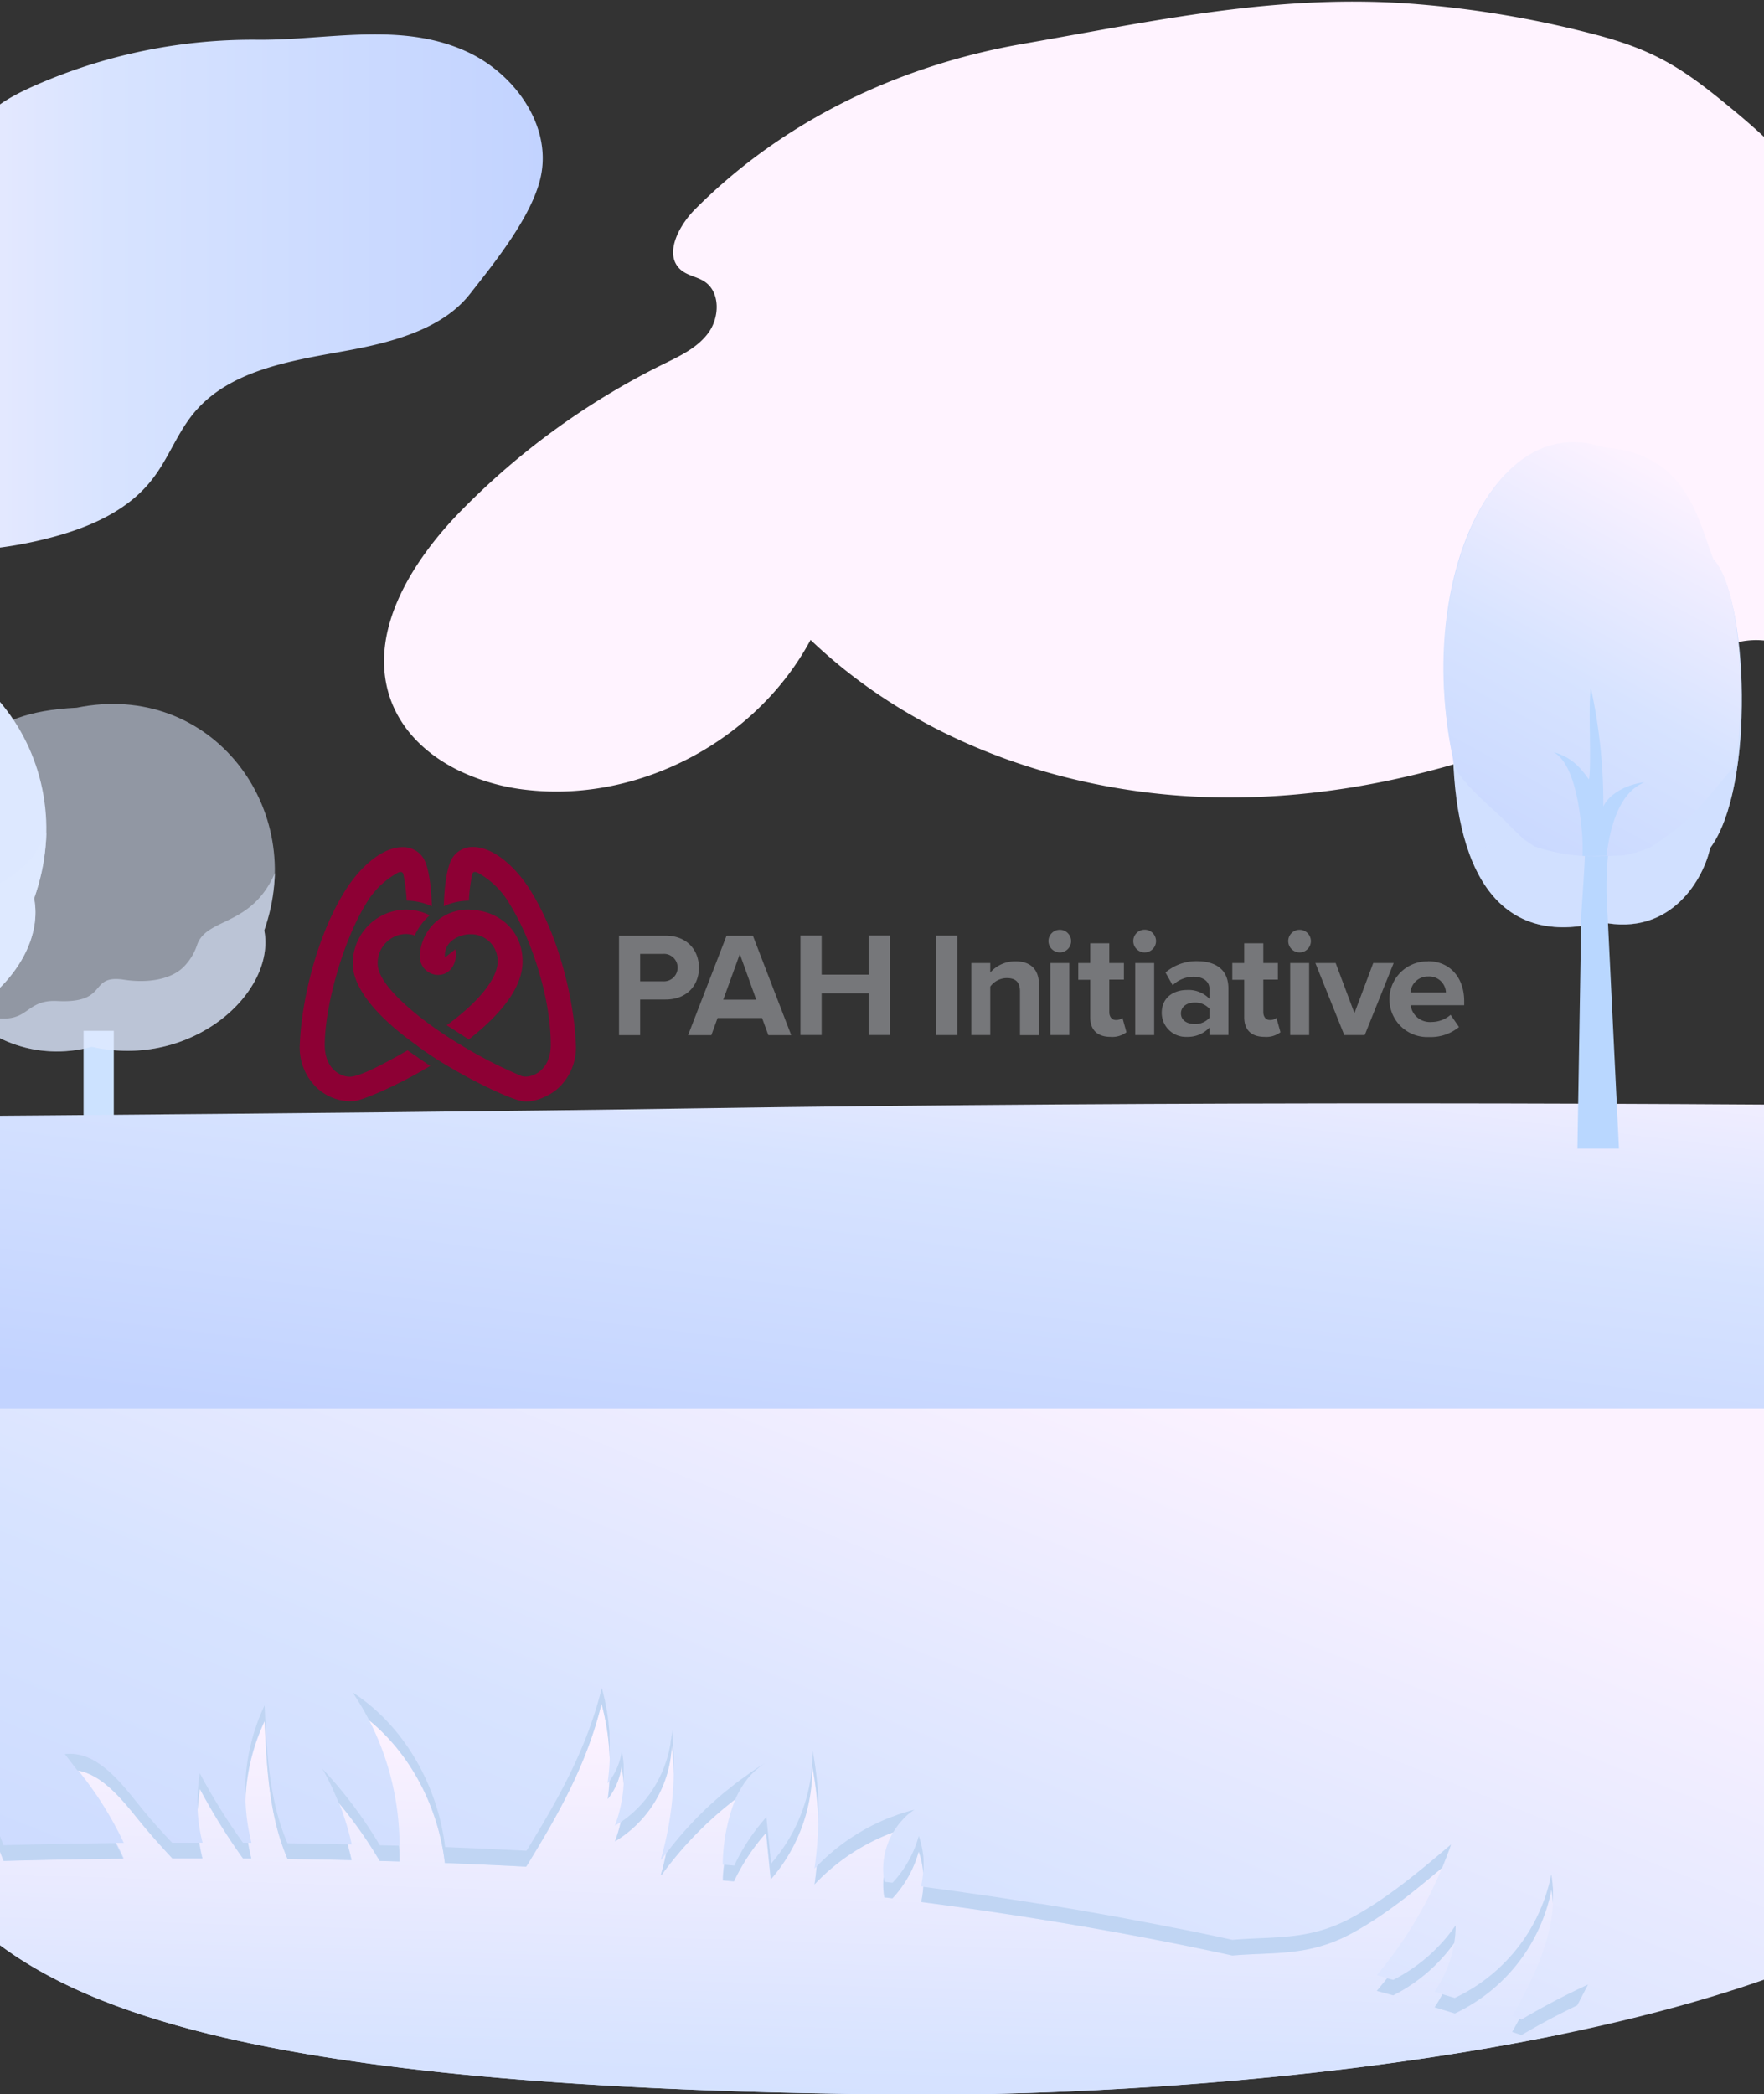 <svg xmlns="http://www.w3.org/2000/svg" xmlns:xlink="http://www.w3.org/1999/xlink" viewBox="0 0 353.79 419.91"><rect x="0" y="0" width="353.79" height="419.91" fill="#333333" stroke="none"/><defs><style>.cls-1{fill:none;}.cls-2{isolation:isolate;}.cls-3{clip-path:url(#clip-path);}.cls-4{fill:url(#Blue_2);}.cls-5{fill:#fff3ff;}.cls-6{fill:#cce2ff;}.cls-7,.cls-8{fill:#dde8ff;}.cls-7,.cls-91{opacity:0.55;mix-blend-mode:multiply;}.cls-9{fill:url(#Blue_2-2);}.cls-10{fill:url(#Blue_2-3);}.cls-11{fill:url(#Blue_2-4);}.cls-12{fill:url(#Blue_2-5);}.cls-13{fill:url(#Blue_2-6);}.cls-14{fill:url(#Blue_2-7);}.cls-15{fill:url(#Blue_2-8);}.cls-16{fill:url(#Blue_2-9);}.cls-17{fill:url(#Blue_2-10);}.cls-18{fill:url(#Blue_2-11);}.cls-19{fill:url(#Blue_2-12);}.cls-20{fill:url(#Blue_2-13);}.cls-21{fill:url(#Blue_2-14);}.cls-22{fill:url(#Blue_2-15);}.cls-23{fill:url(#Blue_2-16);}.cls-24{fill:url(#Blue_2-17);}.cls-25{fill:url(#Blue_2-18);}.cls-26{fill:url(#Blue_2-19);}.cls-27{fill:url(#Blue_2-20);}.cls-28{fill:url(#Blue_2-21);}.cls-29{fill:url(#Blue_2-22);}.cls-30{fill:url(#Blue_2-23);}.cls-31{fill:url(#Blue_2-24);}.cls-32{fill:url(#Blue_2-25);}.cls-33{fill:url(#Blue_2-26);}.cls-34{fill:url(#Blue_2-27);}.cls-35{fill:url(#Blue_2-28);}.cls-36{fill:url(#Blue_2-29);}.cls-37{fill:url(#Blue_2-30);}.cls-38{fill:url(#Blue_2-31);}.cls-39{fill:url(#Blue_2-32);}.cls-40{fill:url(#Blue_2-33);}.cls-41{fill:url(#Blue_2-34);}.cls-42{fill:url(#Blue_2-35);}.cls-43{fill:url(#Blue_2-36);}.cls-44{fill:url(#Blue_2-37);}.cls-45{fill:url(#Blue_2-38);}.cls-46{fill:url(#Blue_2-39);}.cls-47{fill:url(#Blue_2-40);}.cls-48{fill:url(#Blue_2-41);}.cls-49{fill:url(#Blue_2-42);}.cls-50{fill:url(#Blue_2-43);}.cls-51{fill:url(#Blue_2-44);}.cls-52{fill:url(#Blue_2-45);}.cls-53{fill:url(#Blue_2-46);}.cls-54{fill:url(#Blue_2-47);}.cls-55{fill:url(#Blue_2-48);}.cls-56{fill:url(#Blue_2-49);}.cls-57{fill:url(#Blue_2-50);}.cls-58{fill:url(#Blue_2-51);}.cls-59{fill:url(#Blue_2-52);}.cls-60{fill:url(#Blue_2-53);}.cls-61{fill:url(#Blue_2-54);}.cls-62{fill:url(#Blue_2-55);}.cls-63{fill:url(#Blue_2-56);}.cls-64{fill:url(#Blue_2-57);}.cls-65{fill:url(#Blue_2-58);}.cls-66{fill:url(#Blue_2-59);}.cls-67{fill:url(#Blue_2-60);}.cls-68{fill:url(#Blue_2-61);}.cls-69{fill:url(#Blue_2-62);}.cls-70{fill:url(#Blue_2-63);}.cls-71{fill:url(#Blue_2-64);}.cls-72{fill:url(#Blue_2-65);}.cls-73{fill:url(#Blue_2-66);}.cls-74{fill:url(#Blue_2-67);}.cls-75{fill:url(#Blue_2-68);}.cls-76{fill:url(#Blue_2-69);}.cls-77{fill:url(#Blue_2-70);}.cls-78{fill:url(#Blue_2-71);}.cls-79{fill:url(#Blue_2-72);}.cls-80{fill:url(#Blue_2-73);}.cls-81{fill:url(#Blue_2-74);}.cls-82{fill:url(#Blue_2-75);}.cls-83{fill:url(#Blue_2-76);}.cls-84{fill:url(#Blue_2-77);}.cls-85{fill:url(#Blue_2-78);}.cls-86{fill:url(#Blue_2-79);}.cls-87{fill:url(#Blue_2-80);}.cls-88{fill:#c0d5f3;}.cls-89{fill:url(#Blue_2-81);}.cls-90,.cls-91{fill:#d1e0ff;}.cls-92{fill:#b9d7ff;}.cls-93{fill:url(#_ÂÁ_Ï_ÌÌ_È_ËÂÌÚ_15);}.cls-94{fill:#8d0034;}.cls-95{fill:#76777a;}</style><clipPath id="clip-path"><rect class="cls-1" width="353.79" height="419.91"/></clipPath><linearGradient id="Blue_2" x1="-47.21" y1="58.64" x2="108.85" y2="58.64" gradientUnits="userSpaceOnUse"><stop offset="0.01" stop-color="#fcf2ff"/><stop offset="0.45" stop-color="#d7e3ff"/><stop offset="1" stop-color="#c2d3ff"/></linearGradient><linearGradient id="Blue_2-2" x1="183.49" y1="250.97" x2="88.42" y2="489.37" xlink:href="#Blue_2"/><linearGradient id="Blue_2-3" x1="127.02" y1="346.17" x2="122.6" y2="491.93" xlink:href="#Blue_2"/><linearGradient id="Blue_2-4" x1="292.91" y1="351.2" x2="288.49" y2="496.96" xlink:href="#Blue_2"/><linearGradient id="Blue_2-5" x1="125.19" y1="346.11" x2="120.77" y2="491.87" xlink:href="#Blue_2"/><linearGradient id="Blue_2-6" x1="293.02" y1="351.2" x2="288.6" y2="496.96" xlink:href="#Blue_2"/><linearGradient id="Blue_2-7" x1="125.37" y1="346.12" x2="120.95" y2="491.88" xlink:href="#Blue_2"/><linearGradient id="Blue_2-8" x1="125.43" y1="346.12" x2="121.01" y2="491.88" xlink:href="#Blue_2"/><linearGradient id="Blue_2-9" x1="153.18" y1="346.96" x2="148.76" y2="492.72" xlink:href="#Blue_2"/><linearGradient id="Blue_2-10" x1="312.2" y1="351.78" x2="307.79" y2="497.54" xlink:href="#Blue_2"/><linearGradient id="Blue_2-11" x1="152" y1="346.92" x2="147.58" y2="492.69" xlink:href="#Blue_2"/><linearGradient id="Blue_2-12" x1="150.23" y1="346.87" x2="145.82" y2="492.63" xlink:href="#Blue_2"/><linearGradient id="Blue_2-13" x1="221.68" y1="349.04" x2="217.26" y2="494.8" xlink:href="#Blue_2"/><linearGradient id="Blue_2-14" x1="40.17" y1="343.54" x2="35.75" y2="489.3" xlink:href="#Blue_2"/><linearGradient id="Blue_2-15" x1="18.25" y1="342.87" x2="13.83" y2="488.63" xlink:href="#Blue_2"/><linearGradient id="Blue_2-16" x1="229.81" y1="349.28" x2="225.39" y2="495.04" xlink:href="#Blue_2"/><linearGradient id="Blue_2-17" x1="9.68" y1="342.61" x2="5.26" y2="488.37" xlink:href="#Blue_2"/><linearGradient id="Blue_2-18" x1="124.53" y1="346.09" x2="121.03" y2="461.56" xlink:href="#Blue_2"/><linearGradient id="Blue_2-19" x1="122.43" y1="346.03" x2="118.01" y2="491.79" xlink:href="#Blue_2"/><linearGradient id="Blue_2-20" x1="238.08" y1="349.53" x2="233.67" y2="495.3" xlink:href="#Blue_2"/><linearGradient id="Blue_2-21" x1="130.64" y1="346.28" x2="126.22" y2="492.04" xlink:href="#Blue_2"/><linearGradient id="Blue_2-22" x1="142.07" y1="346.62" x2="137.65" y2="492.39" xlink:href="#Blue_2"/><linearGradient id="Blue_2-23" x1="132.69" y1="346.34" x2="128.27" y2="492.1" xlink:href="#Blue_2"/><linearGradient id="Blue_2-24" x1="144.59" y1="346.7" x2="140.18" y2="492.46" xlink:href="#Blue_2"/><linearGradient id="Blue_2-25" x1="133.69" y1="346.37" x2="129.28" y2="492.13" xlink:href="#Blue_2"/><linearGradient id="Blue_2-26" x1="129.82" y1="346.25" x2="125.41" y2="492.01" xlink:href="#Blue_2"/><linearGradient id="Blue_2-27" x1="134.71" y1="346.4" x2="130.3" y2="492.16" xlink:href="#Blue_2"/><linearGradient id="Blue_2-28" x1="139.7" y1="346.55" x2="135.28" y2="492.31" xlink:href="#Blue_2"/><linearGradient id="Blue_2-29" x1="132.08" y1="346.32" x2="127.66" y2="492.08" xlink:href="#Blue_2"/><linearGradient id="Blue_2-30" x1="135.12" y1="346.41" x2="130.71" y2="492.18" xlink:href="#Blue_2"/><linearGradient id="Blue_2-31" x1="312.35" y1="351.78" x2="307.93" y2="497.55" xlink:href="#Blue_2"/><linearGradient id="Blue_2-32" x1="134.59" y1="346.4" x2="130.17" y2="492.16" xlink:href="#Blue_2"/><linearGradient id="Blue_2-33" x1="133.23" y1="346.36" x2="128.81" y2="492.12" xlink:href="#Blue_2"/><linearGradient id="Blue_2-34" x1="312.39" y1="351.79" x2="307.97" y2="497.55" xlink:href="#Blue_2"/><linearGradient id="Blue_2-35" x1="150.2" y1="346.87" x2="145.79" y2="492.63" xlink:href="#Blue_2"/><linearGradient id="Blue_2-36" x1="147.29" y1="346.78" x2="142.88" y2="492.54" xlink:href="#Blue_2"/><linearGradient id="Blue_2-37" x1="128.94" y1="346.23" x2="124.53" y2="491.99" xlink:href="#Blue_2"/><linearGradient id="Blue_2-38" x1="126" y1="346.14" x2="121.58" y2="491.9" xlink:href="#Blue_2"/><linearGradient id="Blue_2-39" x1="67.33" y1="344.36" x2="62.91" y2="490.12" xlink:href="#Blue_2"/><linearGradient id="Blue_2-40" x1="65.45" y1="344.3" x2="61.04" y2="490.06" xlink:href="#Blue_2"/><linearGradient id="Blue_2-41" x1="177.51" y1="347.7" x2="173.09" y2="493.46" xlink:href="#Blue_2"/><linearGradient id="Blue_2-42" x1="182.68" y1="347.85" x2="178.26" y2="493.62" xlink:href="#Blue_2"/><linearGradient id="Blue_2-43" x1="163.33" y1="347.27" x2="158.91" y2="493.03" xlink:href="#Blue_2"/><linearGradient id="Blue_2-44" x1="72.37" y1="344.51" x2="67.95" y2="490.27" xlink:href="#Blue_2"/><linearGradient id="Blue_2-45" x1="128.01" y1="346.2" x2="123.59" y2="491.96" xlink:href="#Blue_2"/><linearGradient id="Blue_2-46" x1="122.28" y1="346.02" x2="117.86" y2="491.79" xlink:href="#Blue_2"/><linearGradient id="Blue_2-47" x1="135.34" y1="346.42" x2="130.92" y2="492.18" xlink:href="#Blue_2"/><linearGradient id="Blue_2-48" x1="131.39" y1="346.3" x2="126.98" y2="492.06" xlink:href="#Blue_2"/><linearGradient id="Blue_2-49" x1="180.43" y1="347.79" x2="176.01" y2="493.55" xlink:href="#Blue_2"/><linearGradient id="Blue_2-50" x1="66.77" y1="344.34" x2="62.35" y2="490.1" xlink:href="#Blue_2"/><linearGradient id="Blue_2-51" x1="134.07" y1="346.38" x2="129.66" y2="492.14" xlink:href="#Blue_2"/><linearGradient id="Blue_2-52" x1="163.99" y1="347.29" x2="159.58" y2="493.05" xlink:href="#Blue_2"/><linearGradient id="Blue_2-53" x1="164.4" y1="347.3" x2="159.98" y2="493.06" xlink:href="#Blue_2"/><linearGradient id="Blue_2-54" x1="148.7" y1="346.82" x2="144.28" y2="492.59" xlink:href="#Blue_2"/><linearGradient id="Blue_2-55" x1="40.16" y1="343.54" x2="35.74" y2="489.3" xlink:href="#Blue_2"/><linearGradient id="Blue_2-56" x1="122" y1="346.02" x2="117.58" y2="491.78" xlink:href="#Blue_2"/><linearGradient id="Blue_2-57" x1="121.07" y1="345.99" x2="116.65" y2="491.75" xlink:href="#Blue_2"/><linearGradient id="Blue_2-58" x1="134.37" y1="346.39" x2="129.96" y2="492.15" xlink:href="#Blue_2"/><linearGradient id="Blue_2-59" x1="174.8" y1="347.62" x2="170.38" y2="493.38" xlink:href="#Blue_2"/><linearGradient id="Blue_2-60" x1="121.56" y1="346" x2="117.14" y2="491.76" xlink:href="#Blue_2"/><linearGradient id="Blue_2-61" x1="164.64" y1="347.31" x2="160.22" y2="493.07" xlink:href="#Blue_2"/><linearGradient id="Blue_2-62" x1="186.02" y1="347.96" x2="181.6" y2="493.72" xlink:href="#Blue_2"/><linearGradient id="Blue_2-63" x1="49.92" y1="343.83" x2="45.5" y2="489.59" xlink:href="#Blue_2"/><linearGradient id="Blue_2-64" x1="49.66" y1="343.82" x2="45.24" y2="489.59" xlink:href="#Blue_2"/><linearGradient id="Blue_2-65" x1="49.63" y1="343.82" x2="45.22" y2="489.58" xlink:href="#Blue_2"/><linearGradient id="Blue_2-66" x1="40.34" y1="343.54" x2="35.92" y2="489.3" xlink:href="#Blue_2"/><linearGradient id="Blue_2-67" x1="148.17" y1="346.81" x2="143.75" y2="492.57" xlink:href="#Blue_2"/><linearGradient id="Blue_2-68" x1="181.55" y1="347.82" x2="177.95" y2="466.54" xlink:href="#Blue_2"/><linearGradient id="Blue_2-69" x1="149.49" y1="346.85" x2="145.08" y2="492.61" xlink:href="#Blue_2"/><linearGradient id="Blue_2-70" x1="213.59" y1="348.79" x2="209.17" y2="494.55" xlink:href="#Blue_2"/><linearGradient id="Blue_2-71" x1="50.43" y1="343.85" x2="46.02" y2="489.61" xlink:href="#Blue_2"/><linearGradient id="Blue_2-72" x1="148.83" y1="346.83" x2="144.41" y2="492.59" xlink:href="#Blue_2"/><linearGradient id="Blue_2-73" x1="151.06" y1="346.9" x2="146.65" y2="492.66" xlink:href="#Blue_2"/><linearGradient id="Blue_2-74" x1="180.59" y1="347.79" x2="176.17" y2="493.55" xlink:href="#Blue_2"/><linearGradient id="Blue_2-75" x1="185.13" y1="347.93" x2="180.72" y2="493.69" xlink:href="#Blue_2"/><linearGradient id="Blue_2-76" x1="185.92" y1="347.95" x2="181.5" y2="493.71" xlink:href="#Blue_2"/><linearGradient id="Blue_2-77" x1="50.99" y1="343.86" x2="46.57" y2="489.63" xlink:href="#Blue_2"/><linearGradient id="Blue_2-78" x1="185.67" y1="347.95" x2="181.25" y2="493.71" xlink:href="#Blue_2"/><linearGradient id="Blue_2-79" x1="52.59" y1="343.91" x2="48.17" y2="489.67" xlink:href="#Blue_2"/><linearGradient id="Blue_2-80" x1="51.69" y1="343.89" x2="47.27" y2="489.65" xlink:href="#Blue_2"/><linearGradient id="Blue_2-81" x1="179.48" y1="182.98" x2="165.6" y2="296.23" xlink:href="#Blue_2"/><linearGradient id="_ÂÁ_Ï_ÌÌ_È_ËÂÌÚ_15" x1="339.01" y1="97.19" x2="291.41" y2="184.84" xlink:href="#Blue_2"/></defs><title>background-mobile</title><g class="cls-2"><g id="Layer_1" data-name="Layer 1"><g class="cls-3"><path class="cls-4" d="M7,17.15C3,18.93-1,21-3.84,24.42S-8,32.74-6.11,36.71c.9,1.89,2.47,3.52,2.74,5.59.59,4.52-4.85,7.08-9.12,8.65a65.2,65.2,0,0,0-27,18.85c-5.11,6-9.26,14-7.19,21.57,2.41,8.85,13,13,20.81,16,11,4.21,23.57,3.52,34.82.74,8.14-2,16.44-5.34,21.58-12C33.72,92.06,35.47,87,38.73,83c7.06-8.71,19.32-10.61,30.35-12.6C77.71,68.84,88.48,66.3,94.21,59c5-6.36,13.08-16.3,14.41-24.41,1.65-10-5.67-19.93-14.92-24.2-13.3-6.15-28-2.29-42-2.42A108.56,108.56,0,0,0,7,17.15Z"/><path class="cls-5" d="M91.81,154.41a42,42,0,0,0,14.07,4c22.51,2.47,45.92-10,56.69-30.1,22.69,21.67,54.62,32,85.83,31.59s61.71-10.81,89-26.12c4.41-2.48,9-5.15,14-5.41,11.95-.6,21.08,12.25,33,12.87,10.38.55,19.3-9,21.25-19.31s-1.56-20.92-6.27-30.29c-13-25.84-29.22-51-51.62-69.47-9.39-7.77-14.86-11.71-26.92-15A206.5,206.5,0,0,0,284.53.86c-27.71-2.33-52.78,3.31-79.75,8C180.24,13.2,157.13,24.15,139.37,42c-3.31,3.33-6.35,9.2-2.74,12.18,1.36,1.12,3.25,1.32,4.7,2.3,3.14,2.1,3,7.1.8,10.18s-5.81,4.74-9.2,6.41a149.08,149.08,0,0,0-40.54,29.43c-9.91,10.15-18.87,24.53-14,37.91C80.73,146.75,85.76,151.39,91.81,154.41Z"/><rect class="cls-6" x="16.76" y="206.7" width="6.06" height="21.89"/><path class="cls-7" d="M53,186.55C55.39,199,38.5,214.43,18.39,209.9c-22.24,5.86-44.11-16.75-28.88-52.06,3.81-5.85,6.28-15.05,25.87-15.93C42.47,136.38,61.72,162.3,53,186.55Z"/><path class="cls-7" d="M55.14,175.05c-4.7,10.83-13.66,8.88-15.6,14.39a11.3,11.3,0,0,1-2.77,4.5c-2.64,2.58-7.43,3.2-11.87,2.51-7.32-1.12-2.87,4.81-13.39,4.27-6.11-.31-5.66,3.86-11.45,3.5-.72-.05-4.19-1.5-7.52-1.6a25.82,25.82,0,0,0,25.85,7.28C38.5,214.43,55.39,199,53,186.55A42,42,0,0,0,55.14,175.05Z"/><path class="cls-8" d="M6.84,180.15C9.63,194.53-9.83,212.28-33,207.06c-25.63,6.75-50.82-19.31-33.28-60,4.4-6.74,7.24-17.34,29.81-18.36C-5.26,122.33,16.92,152.2,6.84,180.15Z"/><path class="cls-7" d="M9.34,166.89c-5.42,12.48-15.75,10.23-18,16.59a13,13,0,0,1-3.2,5.18c-3,3-8.57,3.68-13.68,2.9-8.43-1.3-3.3,5.53-15.42,4.92-7-.36-6.53,4.45-13.2,4-.83-.06-4.83-1.73-8.67-1.85A29.78,29.78,0,0,0-33,207.06c23.18,5.22,42.64-12.53,39.85-26.91A48.38,48.38,0,0,0,9.34,166.89Z"/><path class="cls-1" d="M355.73,230.69c18.66-.11,42.9-.49,69.37-1-3.35-6.23-7.68-11.25-13.11-14.61l22.09-103.36L325.42-19.92l-136,8L-1.11,113.89A60.31,60.31,0,0,1-21,122.39l-21.73,4.94a36.25,36.25,0,0,0-26.08,23.09l-16.55,46.1s-11.23,32.76-7.92,66.58C-39.73,256.94,189.69,231.67,355.73,230.69Z"/><path class="cls-9" d="M-93.3,263.1C-91,286.18-82,309.75-58,323.73,9.27,362.88-64.18,418.26,182.3,420,238,420.42,354.58,411.9,397,373.7c33.15-29.84,47.65-107.63,28.08-144-26.47.52-50.71.9-69.37,1C189.69,231.67-39.73,256.94-93.3,263.1Z"/><path class="cls-1" d="M412,215.07l22.09-103.36L325.42-19.92l-136,8L-1.11,113.89A60.31,60.31,0,0,1-21,122.39l-21.73,4.94a36.25,36.25,0,0,0-26.08,23.09l-16.55,46.1S-117.18,289.28-58,323.73a88.11,88.11,0,0,1,15.13,11,15.2,15.2,0,0,1,.8-1.42c.07-.12.15-.23.23-.35a12.86,12.86,0,0,1,1-1.38c-.07.68-.11,1.37-.15,2.05L-41,335h0c0,.49,0,1,0,1.47a81.51,81.51,0,0,1,11.3,13.84c0-.25,0-.49.06-.73.06.38.14.76.21,1.14,4.37,6.71,7.73,13.44,11.85,19.94l.92,0h.23A89.46,89.46,0,0,0-22.5,342l-.05-.07c-.86-2.15-1.77-4.27-2.79-6.3.54.57,1.07,1.15,1.6,1.75l1,1.15.56.66c.43.52.86,1,1.28,1.59l.23.28A94.86,94.86,0,0,1-5.51,370.18h.21a55.86,55.86,0,0,1-.38-7.31v-.5c0-.66,0-1.32.07-2,0-.19,0-.37,0-.56.07-1.18.19-2.35.34-3.51,0-.25.05-.49.09-.74.06-.43.14-.86.21-1.29s.16-.94.25-1.41l.24-1.12c.12-.55.25-1.09.39-1.64.08-.29.15-.59.24-.88.23-.84.48-1.67.76-2.49a10.51,10.51,0,0,0-.33,1.2,1.18,1.18,0,0,0,0,.2c-.07.36-.14.73-.19,1.1a.53.53,0,0,1,0,.13c0,.42-.08.84-.1,1.28v0c0,.47,0,.95,0,1.45h0c0,.37,0,.74,0,1.13,0,.59.11,1.2.19,1.82,0,.13,0,.25,0,.37.07.57.16,1.13.27,1.71a1.55,1.55,0,0,0,0,.21c.12.66.26,1.32.42,2a1.55,1.55,0,0,0,.05.23c.14.58.29,1.16.44,1.74,0,.15.08.3.13.44.16.6.34,1.21.52,1.81a.75.75,0,0,1,.05.16c.21.65.42,1.3.64,1.95.06.15.11.3.16.46l.54,1.48c.06.18.13.35.19.52.23.62.47,1.24.71,1.84l5.49-.14,5.31-.12h.19c3.74-.07,7.57-.13,11.47-.18h0l1.54,0A71.32,71.32,0,0,0,15.52,355L13,351.72c6-.7,10.68,4.95,14.56,9.78,2.22,2.76,4.58,5.41,7,8h6a32.67,32.67,0,0,1-1-6.6h0a32.89,32.89,0,0,1,0-3.58s0-.06,0-.09c0-.53.08-1.06.14-1.59,0-.08,0-.17,0-.25.08-.6.16-1.19.27-1.79a122.77,122.77,0,0,0,8.66,13.93h1.64a41,41,0,0,1-1.19-8.41h0c0-.81,0-1.63,0-2.45,0,0,0,0,0-.08,0-.74,0-1.49.11-2.24a2.64,2.64,0,0,1,0-.29,44.41,44.41,0,0,1,.63-4.59L50,351c.14-.64.28-1.28.45-1.91,0-.11.05-.23.08-.34.19-.72.41-1.44.64-2.15,0-.13.09-.27.14-.41.2-.57.4-1.13.62-1.69.07-.19.15-.37.22-.56.28-.68.57-1.35.89-2,.35,7.64.72,15.36,2.83,22.69a43.51,43.51,0,0,0,1.77,4.95l6,.1,5.79.12h1A54.72,54.72,0,0,0,68,361.51h0c-.47-1.17-1-2.34-1.52-3.48l-.15-.3c-.23-.47-.46-.93-.7-1.39s-.61-1.14-.93-1.7A87.64,87.64,0,0,1,76.17,370l3.85.11h.11A55.38,55.38,0,0,0,74.05,345h0c-.48-.92-1-1.82-1.5-2.71l-.21-.34c-.52-.87-1.06-1.72-1.63-2.55C81,346,87.77,357.92,89.22,370.41q8.07.31,16.31.74c.07-.12.15-.23.22-.34,6.33-10.3,12-20.35,14.89-32.33q.28,1,.51,2.1c0,.21.1.43.14.64q.17.78.3,1.56c0,.22.08.43.11.65.12.71.22,1.41.3,2.12,0,.06,0,.12,0,.19.07.65.13,1.31.17,2,0,.24,0,.49,0,.73,0,.5,0,1,.05,1.5,0,.24,0,.49,0,.73,0,.7,0,1.4,0,2.1h0a46.41,46.41,0,0,1-.43,4.86c.12-.15.24-.31.35-.47v0a13.73,13.73,0,0,0,2.12-4.43v0a14.82,14.82,0,0,0,.33-1.61c.1.57.19,1.15.26,1.73,0,.37.07.74.1,1.12,0,.18,0,.36,0,.54,0,.5,0,1,0,1.48a.76.76,0,0,1,0,.15c0,.54,0,1.08,0,1.62h0a28,28,0,0,1-1.76,8.4c.39-.22.77-.46,1.15-.7h0l.8-.57.33-.24.69-.56.39-.32c.21-.18.41-.37.61-.57l.41-.38.56-.58.41-.43.51-.6.4-.48c.16-.2.31-.41.46-.61s.26-.35.38-.53l.42-.62.36-.57c.13-.2.25-.41.37-.62l.34-.61.33-.64c.11-.21.21-.43.31-.64s.19-.43.28-.64.19-.46.28-.68.17-.42.24-.64.17-.48.25-.72.14-.42.2-.63.14-.51.2-.77.11-.4.16-.61.11-.55.17-.82.07-.38.11-.58.09-.62.12-.93.05-.32.07-.48c.05-.48.08-.95.1-1.43.1.92.18,1.85.24,2.77,0,.4.05.79.07,1.18s0,.94.06,1.41c0,1.2,0,2.4,0,3.6v0h0a66.77,66.77,0,0,1-2.6,17l.14,0a74.78,74.78,0,0,1,5.29-6.46l.06-.06c.73-.81,1.48-1.59,2.25-2.36l.22-.22c.72-.71,1.45-1.41,2.2-2.1l.47-.41c.68-.61,1.36-1.21,2.06-1.8.27-.23.55-.44.83-.66.6-.49,1.2-1,1.82-1.44.45-.35.92-.67,1.38-1s.91-.67,1.38-1c.95-.65,1.91-1.28,2.89-1.88-.38.24-.74.49-1.09.75l-.33.28c-.22.18-.45.36-.66.56s-.24.23-.36.35-.37.37-.55.56l-.35.4c-.16.19-.32.39-.47.59l-.32.43c-.15.21-.29.42-.43.64l-.28.44c-.14.24-.28.48-.41.72s-.15.28-.23.42c-.19.38-.37.76-.54,1.15h0A37.31,37.31,0,0,0,145,373.9l2.21.2a41,41,0,0,1,6.45-9.74c.31,3.11.63,6.23.94,9.34A33.75,33.75,0,0,0,162.89,351c.22,1.12.4,2.24.56,3.37.05.35.08.7.13,1.05.1.8.19,1.6.26,2.4,0,.39.07.77.1,1.16.06.82.11,1.64.14,2.47,0,.33,0,.65,0,1,0,1.15,0,2.3,0,3.45h0a69.22,69.22,0,0,1-.76,8.87,41.63,41.63,0,0,1,9.5-7.5l.21-.12c.75-.43,1.52-.85,2.3-1.23.2-.09.4-.17.59-.27.67-.31,1.34-.62,2-.9.4-.16.8-.29,1.2-.44s1-.38,1.49-.54c.92-.3,1.84-.56,2.77-.79a11.22,11.22,0,0,0-1.14.81l-.24.2a11.7,11.7,0,0,0-1,1h0a14.14,14.14,0,0,0-.94,1.11l-.11.15c-.29.4-.57.82-.83,1.26h0a14.75,14.75,0,0,0-1.91,8.94h0c0,.32.08.63.14.95l1.62.19a22.4,22.4,0,0,0,5.26-9.39c.19.54.34,1.08.48,1.63l.09.41a14.82,14.82,0,0,1,.28,1.62v0a16.93,16.93,0,0,1,.11,1.74v.3a16.67,16.67,0,0,1-.06,1.73h0a20,20,0,0,1-.41,2.67q11.93,1.56,23.82,3.47l.21,0c2.52.41,5,.82,7.55,1.25l.82.15c2.31.4,4.62.8,6.93,1.22l1.52.29,6.21,1.17c.86.16,1.71.34,2.57.51,1.71.34,3.42.67,5.12,1,2.57.53,5.12,1.07,7.67,1.63,8.4-.73,15.36.22,24-4.49,7.2-3.92,13.56-9.3,19.86-14.64-.31.92-.66,1.82-1,2.72a82.47,82.47,0,0,1-13.88,23.49l3.29.9A33.93,33.93,0,0,0,292,386c0,.6,0,1.2-.09,1.79,0,0,0,0,0,.07q-.08.86-.21,1.71h0a23.91,23.91,0,0,1-3.94,9.74c1.36.4,2.72.82,4.07,1.23a34.85,34.85,0,0,0,19.37-24.8c.09.55.17,1.11.22,1.67,0,.26.05.52.07.78s0,.55.05.82,0,.7,0,1c0,.16,0,.32,0,.47,0,.42,0,.83,0,1.24h0c-.47,7.84-4.19,15.43-8.19,22.48l1.88.63a141.89,141.89,0,0,1,13.33-7l-5.12,9.87.09,0c34.32-7.11,65.59-18,83.56-34.14C435.85,338.75,449.1,238,412,215.07Z"/><path class="cls-10" d="M126.29,364l.39-.32Z"/><path class="cls-11" d="M291.88,387.9q-.08.86-.21,1.71Q291.8,388.76,291.88,387.9Z"/><path class="cls-12" d="M124.92,352.78c0,.37.07.74.1,1.12C125,353.52,125,353.15,124.92,352.78Z"/><path class="cls-13" d="M292,386c0,.6,0,1.2-.09,1.79C291.94,387.24,292,386.64,292,386Z"/><path class="cls-14" d="M125.07,354.44c0,.5,0,1,0,1.48C125.11,355.43,125.1,354.94,125.07,354.44Z"/><path class="cls-15" d="M125.12,356.07c0,.54,0,1.08,0,1.62C125.1,357.15,125.12,356.61,125.12,356.07Z"/><path class="cls-16" d="M153.51,353.51c-.38.24-.74.49-1.09.75C152.77,354,153.13,353.75,153.51,353.51Z"/><path class="cls-17" d="M311.38,377.45c0,.26.05.52.07.78C311.43,378,311.41,377.71,311.38,377.45Z"/><path class="cls-18" d="M152.09,354.54c-.23.18-.45.36-.66.56C151.64,354.9,151.87,354.72,152.09,354.54Z"/><path class="cls-19" d="M150.17,356.41c-.16.19-.32.39-.47.59C149.85,356.8,150,356.6,150.17,356.41Z"/><path class="cls-20" d="M217.16,383.13c2.31.4,4.62.8,6.93,1.22C221.78,383.93,219.47,383.53,217.16,383.13Z"/><path class="cls-21" d="M39.65,359.2c0-.53.08-1.06.14-1.59C39.73,358.14,39.68,358.67,39.65,359.2Z"/><path class="cls-22" d="M11.7,369.74c3.74-.07,7.57-.13,11.47-.18C19.27,369.61,15.44,369.67,11.7,369.74Z"/><path class="cls-23" d="M225.61,384.64l6.21,1.17Z"/><path class="cls-24" d="M6.2,369.86l5.31-.12Z"/><path class="cls-25" d="M124.33,352.68v0Z"/><path class="cls-26" d="M122.29,349.93c0,.24,0,.49,0,.73C122.31,350.42,122.3,350.17,122.29,349.93Z"/><path class="cls-27" d="M234.39,386.32c1.71.34,3.42.67,5.12,1C237.81,387,236.1,386.66,234.39,386.32Z"/><path class="cls-28" d="M130,360.05c.13-.18.26-.35.38-.53C130.3,359.7,130.17,359.87,130,360.05Z"/><path class="cls-29" d="M140.48,363.79c.72-.71,1.45-1.41,2.2-2.1C141.93,362.38,141.2,363.08,140.48,363.79Z"/><path class="cls-30" d="M132.24,356.46c.11-.21.21-.43.31-.64C132.45,356,132.35,356.25,132.24,356.46Z"/><path class="cls-31" d="M143.15,361.28c.67-.61,1.36-1.21,2.06-1.8C144.51,360.07,143.83,360.67,143.15,361.28Z"/><path class="cls-32" d="M133.35,353.86c.09-.24.17-.48.25-.72C133.52,353.38,133.44,353.62,133.35,353.86Z"/><path class="cls-33" d="M129.18,361.14l.4-.48Z"/><path class="cls-34" d="M134.63,348.32c.05-.48.08-.95.1-1.43C134.71,347.37,134.68,347.84,134.63,348.32Z"/><path class="cls-35" d="M138,366.37c.73-.81,1.48-1.59,2.25-2.36C139.49,364.78,138.74,365.56,138,366.37Z"/><path class="cls-36" d="M131.57,357.71l.34-.61Z"/><path class="cls-37" d="M135,349.66c0,.4.05.79.07,1.18C135,350.45,135,350.06,135,349.66Z"/><path class="cls-38" d="M311.5,379.05c0,.35,0,.7,0,1C311.52,379.75,311.51,379.4,311.5,379.05Z"/><path class="cls-39" d="M134.44,349.73q.08-.47.12-.93Q134.51,349.27,134.44,349.73Z"/><path class="cls-40" d="M132.83,355.18c.1-.23.19-.45.28-.68C133,354.72,132.93,355,132.83,355.18Z"/><path class="cls-41" d="M311.51,380.56c0,.42,0,.83,0,1.24C311.5,381.39,311.51,381,311.51,380.56Z"/><path class="cls-42" d="M149.24,356.38l1.38-1C150.15,355.71,149.7,356.05,149.24,356.38Z"/><path class="cls-43" d="M146,358.82c.6-.49,1.2-1,1.82-1.44C147.24,357.84,146.64,358.33,146,358.82Z"/><path class="cls-44" d="M128.26,362.17l.41-.43Z"/><path class="cls-45" d="M125.27,364.82l.33-.24Z"/><path class="cls-46" d="M63.66,369.69l5.79.12Z"/><path class="cls-47" d="M65.58,356.34c-.3-.57-.61-1.14-.93-1.7C65,355.2,65.28,355.77,65.58,356.34Z"/><path class="cls-48" d="M176,365.58c.67-.31,1.34-.62,2-.9C177.31,365,176.64,365.27,176,365.58Z"/><path class="cls-49" d="M182.31,363.72l-.24.2Z"/><path class="cls-50" d="M162.89,351c.22,1.12.4,2.25.56,3.37C163.29,353.19,163.11,352.07,162.89,351Z"/><path class="cls-51" d="M72.55,342.24l-.21-.34Z"/><path class="cls-52" d="M127.7,362.75l-.41.38Z"/><path class="cls-53" d="M122.19,347.7c0,.24,0,.49,0,.73C122.22,348.19,122.21,347.94,122.19,347.7Z"/><path class="cls-54" d="M135.12,355.85c0-1.2,0-2.4,0-3.6C135.13,353.45,135.14,354.65,135.12,355.85Z"/><path class="cls-55" d="M130.84,358.9l.36-.57Z"/><path class="cls-56" d="M179.19,364.24c.5-.18,1-.38,1.49-.54C180.18,363.86,179.69,364.06,179.19,364.24Z"/><path class="cls-57" d="M66.43,358l-.15-.3Z"/><path class="cls-58" d="M133.8,352.51c.07-.25.14-.51.2-.77C133.94,352,133.87,352.26,133.8,352.51Z"/><path class="cls-59" d="M163.58,355.37c.1.8.19,1.6.26,2.4C163.77,357,163.68,356.17,163.58,355.37Z"/><path class="cls-60" d="M163.94,358.93c.06.82.11,1.64.14,2.47C164.05,360.57,164,359.75,163.94,358.93Z"/><path class="cls-61" d="M318.49,397.94l-2.16,4.17q-5.7,2.73-11.17,5.95l-1.88-.63c.5-.88,1-1.76,1.47-2.66l.41.14-1.88-.63c4-7,7.72-14.64,8.19-22.48a25.42,25.42,0,0,0-.31-2.87,34.85,34.85,0,0,1-19.37,24.8c-1.35-.41-2.71-.83-4.07-1.23a24.72,24.72,0,0,0,1.59-2.67l2.48.75c-1.35-.41-2.71-.83-4.07-1.23a23.91,23.91,0,0,0,3.94-9.74,33.72,33.72,0,0,1-12.23,10.49l-3.29-.9c.71-.84,1.4-1.71,2.08-2.58l1.21.33-3.29-.9A82.47,82.47,0,0,0,290,372.56q-.37,1-.78,1.95c-5.73,4.83-11.55,9.57-18.07,13.12-8.63,4.71-15.59,3.76-24,4.49-20.49-4.48-41.47-8-62.42-10.74a19,19,0,0,0,.43-3.09q11.7,1.53,23.39,3.41-11.88-1.92-23.82-3.47a20,20,0,0,0,.41-2.67,16.91,16.91,0,0,0-.91-4.31,22.4,22.4,0,0,1-5.26,9.39l-1.62-.19a14.1,14.1,0,0,1-.14-4.1,14.75,14.75,0,0,1,1.91-8.94,41.59,41.59,0,0,0-15.78,10.44c.18-1.19.32-2.38.44-3.58a41.75,41.75,0,0,1,9.06-7.07,41.63,41.63,0,0,0-9.5,7.5,69.22,69.22,0,0,0,.76-8.87,70,70,0,0,0-1.24-11.73,33.75,33.75,0,0,1-8.31,22.75c-.31-3.11-.63-6.23-.94-9.34a41,41,0,0,0-6.45,9.74l-2.21-.2c0-1.05.11-2.09.21-3.13l2,.18-2.21-.2a37.31,37.31,0,0,1,2.51-13.09A73.62,73.62,0,0,0,132.66,376l-.14,0c.42-1.44.77-2.9,1.09-4.38q2.05-2.7,4.34-5.21a74.78,74.78,0,0,0-5.29,6.46l-.14,0a66.77,66.77,0,0,0,2.6-17c-.05-1.95-.17-3.9-.39-5.84a23.49,23.49,0,0,1-11.41,19.2,27.05,27.05,0,0,0,1.15-3.85c-.38.24-.76.48-1.15.7a28,28,0,0,0,1.76-8.4,29.16,29.16,0,0,0-.42-3.49,13.45,13.45,0,0,1-2.81,6.57c.17-1.2.28-2.41.35-3.62-.11.16-.23.32-.35.47a46.41,46.41,0,0,0,.43-4.86,47.52,47.52,0,0,0-1.64-11.13c-2.94,12-8.56,22-14.89,32.33-.07.11-.15.22-.22.34q-8.23-.44-16.31-.74c-1.29-11.08-6.75-21.72-15.17-28.61a55.38,55.38,0,0,1,6.08,25.15H80c.07,1.05.11,2.1.11,3.16l-4-.12A88.85,88.85,0,0,0,68,361.51a54.72,54.72,0,0,1,2.54,8.32h-.8c.29,1,.57,2.1.8,3.16q-6.49-.15-12.83-.24a43.51,43.51,0,0,1-1.77-4.95c-2.11-7.33-2.48-15.05-2.83-22.69a40.47,40.47,0,0,0-3.87,16,41,41,0,0,0,1.19,8.41h-.65c.17,1.06.39,2.11.65,3.15H48.74a122.77,122.77,0,0,1-8.66-13.93,30.44,30.44,0,0,0-.45,4.15,32.67,32.67,0,0,0,1,6.6H40c.17,1.06.38,2.11.64,3.15h-6c-2.43-2.56-4.79-5.21-7-8-3.31-4.13-7.23-8.85-12-9.7h0a71.32,71.32,0,0,1,9.19,14.59l-1.54,0c.55,1,1.07,2.07,1.54,3.13q-12.57.13-24,.46c-2.62-6.52-4.83-14.15-4.4-19.89h0c0-.39,0-.76,0-1.13A52.35,52.35,0,0,0-5.67,365c0-.7,0-1.4,0-2.1a55.86,55.86,0,0,0,.38,7.31h-.21A94.86,94.86,0,0,0-20.68,341.1,94.59,94.59,0,0,1-5.6,369.94c.07,1.13.16,2.26.3,3.39h-.21A93.5,93.5,0,0,0-22.5,342a89.46,89.46,0,0,1,6.05,28.53h-.23c.05.56.09,1.11.13,1.66C.19,397.61,30.85,418.94,182.3,420c32.09.23,84.44-2.51,131.16-12.19l-.09,0Z"/><path class="cls-62" d="M39.64,359.29a32.89,32.89,0,0,0,0,3.58A32.89,32.89,0,0,1,39.64,359.29Z"/><path class="cls-63" d="M122,345.55c0,.06,0,.12,0,.19S122,345.61,122,345.55Z"/><path class="cls-64" d="M121.15,340.58c0,.21.1.43.14.64C121.25,341,121.2,340.79,121.15,340.58Z"/><path class="cls-65" d="M134.16,351.13c.06-.27.11-.55.17-.82C134.27,350.58,134.22,350.86,134.16,351.13Z"/><path class="cls-66" d="M173.08,367.08c.75-.43,1.52-.85,2.3-1.23C174.6,366.23,173.83,366.65,173.08,367.08Z"/><path class="cls-67" d="M121.59,342.78c0,.22.08.43.11.65C121.67,343.21,121.63,343,121.59,342.78Z"/><path class="cls-68" d="M164.12,362.38c0,1.15,0,2.3,0,3.45C164.16,364.68,164.15,363.53,164.12,362.38Z"/><path class="cls-69" d="M185.23,373.83a16.67,16.67,0,0,1-.06,1.73A16.67,16.67,0,0,0,185.23,373.83Z"/><path class="cls-70" d="M49.3,356a44.41,44.41,0,0,1,.63-4.59A44.41,44.41,0,0,0,49.3,356Z"/><path class="cls-71" d="M49.19,361.1c0-.81,0-1.63,0-2.45C49.15,359.47,49.15,360.29,49.19,361.1Z"/><path class="cls-72" d="M49.17,358.57c0-.74,0-1.49.11-2.24C49.22,357.08,49.18,357.83,49.17,358.57Z"/><path class="cls-73" d="M39.81,357.36c.08-.6.16-1.19.27-1.79C40,356.17,39.89,356.76,39.81,357.36Z"/><path class="cls-74" d="M148,359.65c-.19.38-.37.76-.54,1.15C147.66,360.41,147.84,360,148,359.65Z"/><path class="cls-75" d="M181,364.89h0Z"/><path class="cls-76" d="M149.38,357.43c-.15.21-.29.42-.43.64C149.09,357.85,149.23,357.64,149.38,357.43Z"/><path class="cls-77" d="M208.79,381.73c2.52.41,5,.82,7.55,1.25C213.83,382.55,211.31,382.14,208.79,381.73Z"/><path class="cls-78" d="M50,351c.14-.64.28-1.28.45-1.91C50.3,349.74,50.16,350.38,50,351Z"/><path class="cls-79" d="M148.67,358.51c-.14.24-.28.48-.41.72C148.39,359,148.53,358.75,148.67,358.51Z"/><path class="cls-80" d="M150.52,356c.18-.19.36-.38.55-.56C150.88,355.63,150.7,355.82,150.52,356Z"/><path class="cls-81" d="M180.09,366l-.11.15Z"/><path class="cls-82" d="M184.26,368.1c.19.54.34,1.08.48,1.63C184.6,369.18,184.45,368.64,184.26,368.1Z"/><path class="cls-83" d="M185.12,371.79c.06.58.1,1.16.11,1.74A16.93,16.93,0,0,0,185.12,371.79Z"/><path class="cls-84" d="M50.55,348.77c.19-.72.41-1.44.64-2.15C51,347.33,50.74,348.05,50.55,348.77Z"/><path class="cls-85" d="M184.83,370.14a14.82,14.82,0,0,1,.28,1.62A14.82,14.82,0,0,0,184.83,370.14Z"/><path class="cls-86" d="M52.17,344c.28-.68.57-1.35.89-2C52.74,342.61,52.45,343.28,52.17,344Z"/><path class="cls-87" d="M51.33,346.21c.2-.57.4-1.13.62-1.69C51.73,345.08,51.53,345.64,51.33,346.21Z"/><path class="cls-88" d="M163.37,377.85a41.59,41.59,0,0,1,15.78-10.44h0c.26-.44.54-.86.83-1.26l.11-.15a14.14,14.14,0,0,1,.94-1.11h0a11.7,11.7,0,0,1,1-1l.24-.2a11.22,11.22,0,0,1,1.14-.81c-.93.23-1.85.49-2.77.79-.5.16-1,.36-1.49.54s-.8.28-1.2.44c-.68.28-1.35.59-2,.9-.19.1-.39.18-.59.27-.78.38-1.55.8-2.3,1.23l-.21.12a41.75,41.75,0,0,0-9.06,7.07C163.69,375.47,163.55,376.66,163.37,377.85Z"/><path class="cls-88" d="M132.52,376l.14,0a73.62,73.62,0,0,1,14.83-15.23h0c.17-.39.35-.77.54-1.15.08-.14.16-.28.23-.42s.27-.48.41-.72l.28-.44c.14-.22.28-.43.43-.64l.32-.43c.15-.2.31-.4.47-.59l.35-.4c.18-.19.36-.38.55-.56s.23-.24.36-.35.43-.38.66-.56l.33-.28c.35-.26.71-.51,1.09-.75-1,.6-1.94,1.23-2.89,1.88l-1.38,1c-.46.33-.93.65-1.38,1-.62.46-1.22.95-1.82,1.44-.28.22-.56.43-.83.66-.7.59-1.39,1.19-2.06,1.8l-.47.41c-.75.69-1.48,1.39-2.2,2.1l-.22.22c-.77.77-1.52,1.55-2.25,2.36l-.06.06q-2.28,2.51-4.34,5.21C133.29,373.12,132.94,374.58,132.52,376Z"/><path class="cls-88" d="M145,377.05l2.21.2a41,41,0,0,1,6.45-9.74c.31,3.11.63,6.23.94,9.34a33.75,33.75,0,0,0,8.31-22.75,70,70,0,0,1,1.24,11.73h0c0-1.15,0-2.3,0-3.45,0-.33,0-.65,0-1,0-.83-.08-1.65-.14-2.47,0-.39-.06-.77-.1-1.16-.07-.8-.16-1.6-.26-2.4-.05-.35-.08-.7-.13-1.05-.16-1.12-.34-2.25-.56-3.37a33.75,33.75,0,0,1-8.31,22.75c-.31-3.11-.63-6.23-.94-9.34a41,41,0,0,0-6.45,9.74l-2-.18C145.09,375,145,376,145,377.05Z"/><path class="cls-88" d="M89.22,373.56q8.07.31,16.31.74c.07-.12.15-.23.22-.34,6.33-10.3,12-20.35,14.89-32.33a47.52,47.52,0,0,1,1.64,11.13h0c0-.7,0-1.4,0-2.1,0-.24,0-.49,0-.73,0-.5,0-1-.05-1.5,0-.24,0-.49,0-.73,0-.65-.1-1.31-.17-2,0-.07,0-.13,0-.19-.08-.71-.18-1.41-.3-2.12,0-.22-.07-.43-.11-.65q-.14-.78-.3-1.56c0-.21-.09-.43-.14-.64q-.23-1.05-.51-2.1c-2.94,12-8.56,22-14.89,32.33-.07.11-.15.22-.22.34q-8.23-.43-16.31-.74C87.77,357.92,81,346,70.71,339.35c.57.83,1.11,1.68,1.63,2.55l.21.34c.52.89,1,1.79,1.5,2.71h0C82.47,351.84,87.93,362.48,89.22,373.56Z"/><path class="cls-88" d="M80.13,373.25c0-1.06,0-2.11-.11-3.16h0L76.17,370a87.64,87.64,0,0,0-11.52-15.34c.32.56.63,1.13.93,1.7s.47.92.7,1.39l.15.3c.55,1.14,1,2.31,1.52,3.48h0a88.85,88.85,0,0,1,8.22,11.62Z"/><path class="cls-88" d="M134.73,350c.22,1.94.34,3.89.39,5.84h0v0c0-1.2,0-2.4,0-3.6,0-.47,0-.94-.06-1.41s0-.78-.07-1.18c-.06-.92-.14-1.85-.24-2.77,0,.48,0,.95-.1,1.43,0,.16,0,.32-.07.48s-.07.62-.12.93-.08.39-.11.58-.11.55-.17.82-.1.41-.16.61-.13.52-.2.77-.13.42-.2.63-.16.48-.25.72-.16.43-.24.64-.18.45-.28.68-.18.43-.28.64-.2.43-.31.64l-.33.64-.34.61c-.12.21-.24.42-.37.62l-.36.57-.42.62c-.12.18-.25.35-.38.53s-.3.41-.46.61l-.4.48-.51.6-.41.43-.56.58-.41.38c-.2.2-.4.39-.61.57l-.39.32-.69.56-.33.24-.8.57h0a27.05,27.05,0,0,1-1.15,3.85A23.49,23.49,0,0,0,134.73,350Z"/><path class="cls-88" d="M303.28,407.43l1.88.63q5.46-3.22,11.17-5.95l2.16-4.17a141.89,141.89,0,0,0-13.33,7l-.41-.14C304.27,405.67,303.78,406.55,303.28,407.43Z"/><path class="cls-88" d="M177.38,380.45l1.62.19a22.4,22.4,0,0,0,5.26-9.39,16.91,16.91,0,0,1,.91,4.31h0a16.67,16.67,0,0,0,.06-1.73v-.3c0-.58,0-1.16-.11-1.74v0a14.82,14.82,0,0,0-.28-1.62l-.09-.41c-.14-.55-.29-1.09-.48-1.63a22.4,22.4,0,0,1-5.26,9.39l-1.62-.19c-.06-.32-.1-.63-.14-.95h0A14.1,14.1,0,0,0,177.38,380.45Z"/><path class="cls-88" d="M287.72,402.5c1.36.4,2.72.82,4.07,1.23a34.85,34.85,0,0,0,19.37-24.8,25.42,25.42,0,0,1,.31,2.87h0c0-.41,0-.82,0-1.24,0-.15,0-.31,0-.47,0-.34,0-.69,0-1s0-.55-.05-.82,0-.52-.07-.78c-.05-.56-.13-1.12-.22-1.67a34.85,34.85,0,0,1-19.37,24.8l-2.48-.75A24.72,24.72,0,0,1,287.72,402.5Z"/><path class="cls-88" d="M276.14,399.2l3.29.9a33.72,33.72,0,0,0,12.23-10.49h0q.13-.86.21-1.71s0,0,0-.07c.05-.59.08-1.19.09-1.79A33.93,33.93,0,0,1,279.43,397l-1.21-.33C277.54,397.49,276.85,398.36,276.14,399.2Z"/><path class="cls-88" d="M184.76,381.38c21,2.74,41.93,6.26,62.42,10.74,8.4-.73,15.36.22,24-4.49,6.52-3.55,12.34-8.29,18.07-13.12q.4-1,.78-1.95c.35-.9.7-1.8,1-2.72-6.3,5.34-12.66,10.72-19.86,14.64-8.63,4.71-15.59,3.76-24,4.49-2.55-.56-5.1-1.1-7.67-1.63-1.7-.35-3.41-.68-5.12-1-.86-.17-1.71-.35-2.57-.51l-6.21-1.17-1.52-.29c-2.31-.42-4.62-.82-6.93-1.22l-.82-.15c-2.51-.43-5-.84-7.55-1.25l-.21,0q-11.67-1.87-23.39-3.41A19,19,0,0,1,184.76,381.38Z"/><path class="cls-88" d="M124.66,354.2a29.16,29.16,0,0,1,.42,3.49h0c0-.54,0-1.08,0-1.62a.76.76,0,0,0,0-.15c0-.49,0-1,0-1.48,0-.18,0-.36,0-.54,0-.38-.06-.75-.1-1.12-.07-.58-.16-1.16-.26-1.73a14.82,14.82,0,0,1-.33,1.61v0a13.73,13.73,0,0,1-2.12,4.43v0c-.07,1.21-.18,2.42-.35,3.62A13.45,13.45,0,0,0,124.66,354.2Z"/><path class="cls-88" d="M55.89,367.79a43.51,43.51,0,0,0,1.77,4.95q6.33.09,12.83.24c-.23-1.06-.51-2.12-.8-3.16h-.24l-5.79-.12-6-.1a43.51,43.51,0,0,1-1.77-4.95c-2.11-7.33-2.48-15.05-2.83-22.69-.32.66-.61,1.33-.89,2-.07.19-.15.37-.22.56-.22.56-.42,1.12-.62,1.69,0,.14-.1.28-.14.41-.23.71-.45,1.43-.64,2.15,0,.11,0,.23-.08.34-.17.63-.31,1.27-.45,1.91l-.09.43A44.41,44.41,0,0,0,49.3,356a2.64,2.64,0,0,0,0,.29c-.06.75-.1,1.5-.11,2.24,0,0,0,.06,0,.08,0,.82,0,1.64,0,2.45h0a40.47,40.47,0,0,1,3.87-16C53.41,352.74,53.78,360.46,55.89,367.79Z"/><path class="cls-88" d="M.71,373.15q11.42-.31,24-.46c-.47-1.06-1-2.1-1.54-3.13h0c-3.9.05-7.73.11-11.47.18h-.19l-5.31.12L.71,370c-.24-.6-.48-1.22-.71-1.84-.06-.17-.13-.34-.19-.52l-.54-1.48c-.05-.16-.1-.31-.16-.46-.22-.65-.43-1.3-.64-1.95a.75.75,0,0,0-.05-.16c-.18-.6-.36-1.21-.52-1.81,0-.14-.09-.29-.13-.44-.15-.58-.3-1.16-.44-1.74a1.55,1.55,0,0,1-.05-.23c-.16-.67-.3-1.33-.42-2a1.55,1.55,0,0,1,0-.21c-.11-.58-.2-1.14-.27-1.71,0-.12,0-.24,0-.37-.08-.62-.15-1.23-.19-1.82h0C-4.12,359-1.91,366.63.71,373.15Z"/><path class="cls-88" d="M48.74,372.65h1.64c-.26-1-.48-2.09-.65-3.15h-1a122.77,122.77,0,0,1-8.66-13.93c-.11.6-.19,1.19-.27,1.79,0,.08,0,.17,0,.25-.06.53-.11,1.06-.14,1.59,0,0,0,.06,0,.09a32.89,32.89,0,0,0,0,3.58h0a30.44,30.44,0,0,1,.45-4.15A122.77,122.77,0,0,0,48.74,372.65Z"/><path class="cls-88" d="M27.56,364.65c2.22,2.76,4.58,5.41,7,8h6c-.26-1-.47-2.09-.64-3.15h-5.4c-2.43-2.56-4.79-5.21-7-8C23.68,356.67,19,351,13,351.72L15.52,355h0C20.33,355.8,24.25,360.52,27.56,364.65Z"/><path class="cls-89" d="M420,222.1c-84.41-1-183.64-1.33-281.38.16C67,223.36-54.8,224.15-91.84,224.37c-2.56,16.6-3.66,38.23,2.23,58.06H433.62C435.18,258,431.1,235.27,420,222.1Z"/><path class="cls-90" d="M291.44,151.87c.76,23.37,9.49,38.23,29.63,33,14.43,3.09,20.76-9.27,21.9-14.81,9.12-12.17,7.72-50.67.51-58-3.23-8.11-5.32-20.86-21.9-22.08C298.66,82.34,284,118.26,291.44,151.87Z"/><path class="cls-91" d="M343.16,152.1c-4.22,2.19-8.42-.72-10.32,6.14-2.34,8.44-6.86,3.79-9.37,8-3.54,5.92-9.36,6.7-15.44,2.83s-9.63,1.8-13.35,2.11c4.21,11.48,12.64,17.28,26.39,13.73,14.43,3.09,20.76-9.27,21.9-14.81,3.8-5.07,5.77-14.7,6.26-24.75C347.72,148.09,345.88,150.69,343.16,152.1Z"/><path class="cls-92" d="M317.84,166.55c-.32-4-1.33-14.29-5.7-16.61,4.37,1.17,6.13,4.31,7,5.41.55-2.64-.19-14.79.38-18.16A106.69,106.69,0,0,1,322,160.75c1-2.32,4.46-4.43,8.16-4.82-10,4-7.72,27.43-7.74,27.54l2.28,46.84h-8.33s.74-44.64.74-44.7C316.94,183.48,318.24,171.55,317.84,166.55Z"/><path class="cls-93" d="M300.56,163.37c1.1,1,2.17,2.11,3.24,3.18.51.5,1.05,1,1.54,1.5l.12.13.26.17c.59.39,1.17.81,1.77,1.19a1.49,1.49,0,0,1,.25.18l.41.13a34.86,34.86,0,0,0,3.43.94l1.91.39.33.08h0c1.24.15,2.48.3,3.73.38a76.23,76.23,0,0,0,8-.14h.16l.23-.06c.66-.15,1.31-.28,2-.46a24.21,24.21,0,0,0,2.45-.81,9.18,9.18,0,0,0,1-.5c.5-.35,1-.69,1.51-1,1.39-1,2.76-2,4.1-3.12,3.5-2.87,7.46-8,11.23-12.44,2-16.06.39-35.81-4.56-40.92-3.23-8.26-5.33-21.23-21.94-22.47-23-7.8-37.62,28.76-30.2,63C291.57,155.41,298.21,161.15,300.56,163.37Z"/><path class="cls-92" d="M317.34,167.61c.08,1.09.09,2.49.05,4,1.62.08,3.21,0,4.81,0,.76-6.25,2.74-12.79,7.6-14.74-3.74.39-7.24,2.53-8.24,4.87a107.86,107.86,0,0,0-2.5-23.8c-.57,3.4.18,15.68-.38,18.34-.91-1.1-2.69-4.28-7.1-5.46C316,153.18,317,163.61,317.34,167.61Z"/><path class="cls-94" d="M81.8,210.58c-5.59,3.2-9.24,5-11.24,5.29-1.8.26-5.46-1.2-5.43-6.41.05-8,3.75-20.87,8.21-28.13A16.76,16.76,0,0,1,79.78,175c.69-.34,1-.12,1.12.31a35.21,35.21,0,0,1,.66,5.28,12.47,12.47,0,0,1,5.06,1.15c-.1-3.12-.47-7.73-1.74-9.72a4.79,4.79,0,0,0-4.19-2.15c-3.74,0-8.31,3.56-11.64,9-5.69,9.26-8.58,22-8.92,30.46a11.14,11.14,0,0,0,3.54,8.91,9.9,9.9,0,0,0,7.49,2.54c1.68-.25,8.25-2.92,15.14-7.05-.36-.23-3.42-2.3-4.5-3.09"/><path class="cls-94" d="M94.27,182.39a9.69,9.69,0,0,0-10.08,9.23,3.71,3.71,0,0,0,3.61,3.87c3.14,0,4-3.38,3.51-5.14h0L89.24,192c-.31-3.53,3.38-4.67,5-4.67h0a5.36,5.36,0,0,1,5.57,5.45c0,3.33-3.63,8-10.22,12.8l4.44,2.85c6.88-5.42,10.78-10.65,10.78-15.65,0-6.72-5.45-10.34-10.58-10.34"/><path class="cls-94" d="M83.53,209.57C75.4,203.79,70.76,198,70.76,193.28a10.76,10.76,0,0,1,10.58-10.89,10.53,10.53,0,0,1,4.84,1.14,12,12,0,0,0-3,4.05,5.88,5.88,0,0,0-1.85-.3,5.81,5.81,0,0,0-5.58,6c0,4.59,9.32,11.9,16.74,16.29a89,89,0,0,0,12.11,6.19c1.68.58,5.86-.78,5.86-6.3,0-9.3-3.75-20.87-8.21-28.13A16.69,16.69,0,0,0,95.83,175c-.7-.34-1-.12-1.12.31a33.68,33.68,0,0,0-.67,5.28A12.51,12.51,0,0,0,89,181.71c.1-3.12.47-7.73,1.75-9.72a4.79,4.79,0,0,1,4.18-2.15c3.75,0,8.32,3.56,11.64,9,5.69,9.26,8.58,22,8.92,30.46a11.11,11.11,0,0,1-3.54,8.91c-1.84,1.67-5.21,3.08-7.48,2.54-3.67-.85-14.82-6.48-20.92-11.15"/><path class="cls-95" d="M124.15,187.62h9.33c4.34,0,6.7,2.93,6.7,6.43s-2.39,6.37-6.7,6.37h-5.09v7.15h-4.24Zm8.76,3.65h-4.52v5.5h4.52a2.76,2.76,0,1,0,0-5.5"/><path class="cls-95" d="M152.84,204.13h-8.92l-1.25,3.44H138l7.72-19.95H151l7.69,19.95H154.1Zm-7.78-3.68h6.61l-3.29-9.15Z"/><polygon class="cls-95" points="174.22 199.17 164.79 199.17 164.79 207.54 160.54 207.54 160.54 187.59 164.79 187.59 164.79 195.43 174.22 195.43 174.22 187.59 178.49 187.59 178.49 207.54 174.22 207.54 174.22 199.17"/><rect class="cls-95" x="187.76" y="187.6" width="4.25" height="19.95"/><path class="cls-95" d="M204.57,198.81c0-2-1-2.69-2.67-2.69a4.12,4.12,0,0,0-3.29,1.71v9.72h-3.8V193.1h3.8V195a6.66,6.66,0,0,1,5.06-2.24c3.17,0,4.7,1.79,4.7,4.61v10.2h-3.8Z"/><path class="cls-95" d="M210.28,188.7a2.27,2.27,0,1,1,2.27,2.28,2.29,2.29,0,0,1-2.27-2.28m.38,4.4h3.8v14.45h-3.8Z"/><path class="cls-95" d="M218.65,204v-7.54h-2.39V193.1h2.39v-3.95h3.83v3.95h2.93v3.32h-2.93v6.52c0,.9.48,1.59,1.32,1.59a2.08,2.08,0,0,0,1.32-.42l.8,2.87a4.67,4.67,0,0,1-3.17.93c-2.66,0-4.1-1.38-4.1-3.95"/><path class="cls-95" d="M227.29,188.7a2.28,2.28,0,1,1,2.27,2.28,2.29,2.29,0,0,1-2.27-2.28m.39,4.4h3.8v14.45h-3.8Z"/><path class="cls-95" d="M242.57,206.05a6,6,0,0,1-4.57,1.86,4.82,4.82,0,0,1-5-4.79c0-3.38,2.72-4.61,5-4.61a5.81,5.81,0,0,1,4.57,1.77v-2c0-1.47-1.25-2.43-3.17-2.43a6.05,6.05,0,0,0-4.21,1.71L233.75,195a9.51,9.51,0,0,1,6.31-2.27c3.29,0,6.31,1.32,6.31,5.48v9.33h-3.8Zm0-3.77a3.8,3.8,0,0,0-3-1.25c-1.49,0-2.72.8-2.72,2.18s1.23,2.12,2.72,2.12a3.77,3.77,0,0,0,3-1.25Z"/><path class="cls-95" d="M249.54,204v-7.54h-2.39V193.1h2.39v-3.95h3.83v3.95h2.93v3.32h-2.93v6.52c0,.9.48,1.59,1.32,1.59a2.08,2.08,0,0,0,1.32-.42l.8,2.87a4.67,4.67,0,0,1-3.17.93c-2.66,0-4.1-1.38-4.1-3.95"/><path class="cls-95" d="M258.37,188.7a2.27,2.27,0,1,1,2.27,2.28,2.29,2.29,0,0,1-2.27-2.28m.39,4.4h3.8v14.45h-3.8Z"/><polygon class="cls-95" points="263.81 193.1 267.88 193.1 271.65 203.15 275.42 193.1 279.52 193.1 273.71 207.55 269.61 207.55 263.81 193.1"/><path class="cls-95" d="M286.42,192.74c4.31,0,7.24,3.23,7.24,8v.83H282.92a3.9,3.9,0,0,0,4.16,3.36,5.9,5.9,0,0,0,3.86-1.44l1.68,2.45a8.9,8.9,0,0,1-6,2,7.59,7.59,0,1,1-.24-15.17M282.86,199H290a3.35,3.35,0,0,0-3.56-3.2,3.48,3.48,0,0,0-3.56,3.2"/></g></g></g></svg>